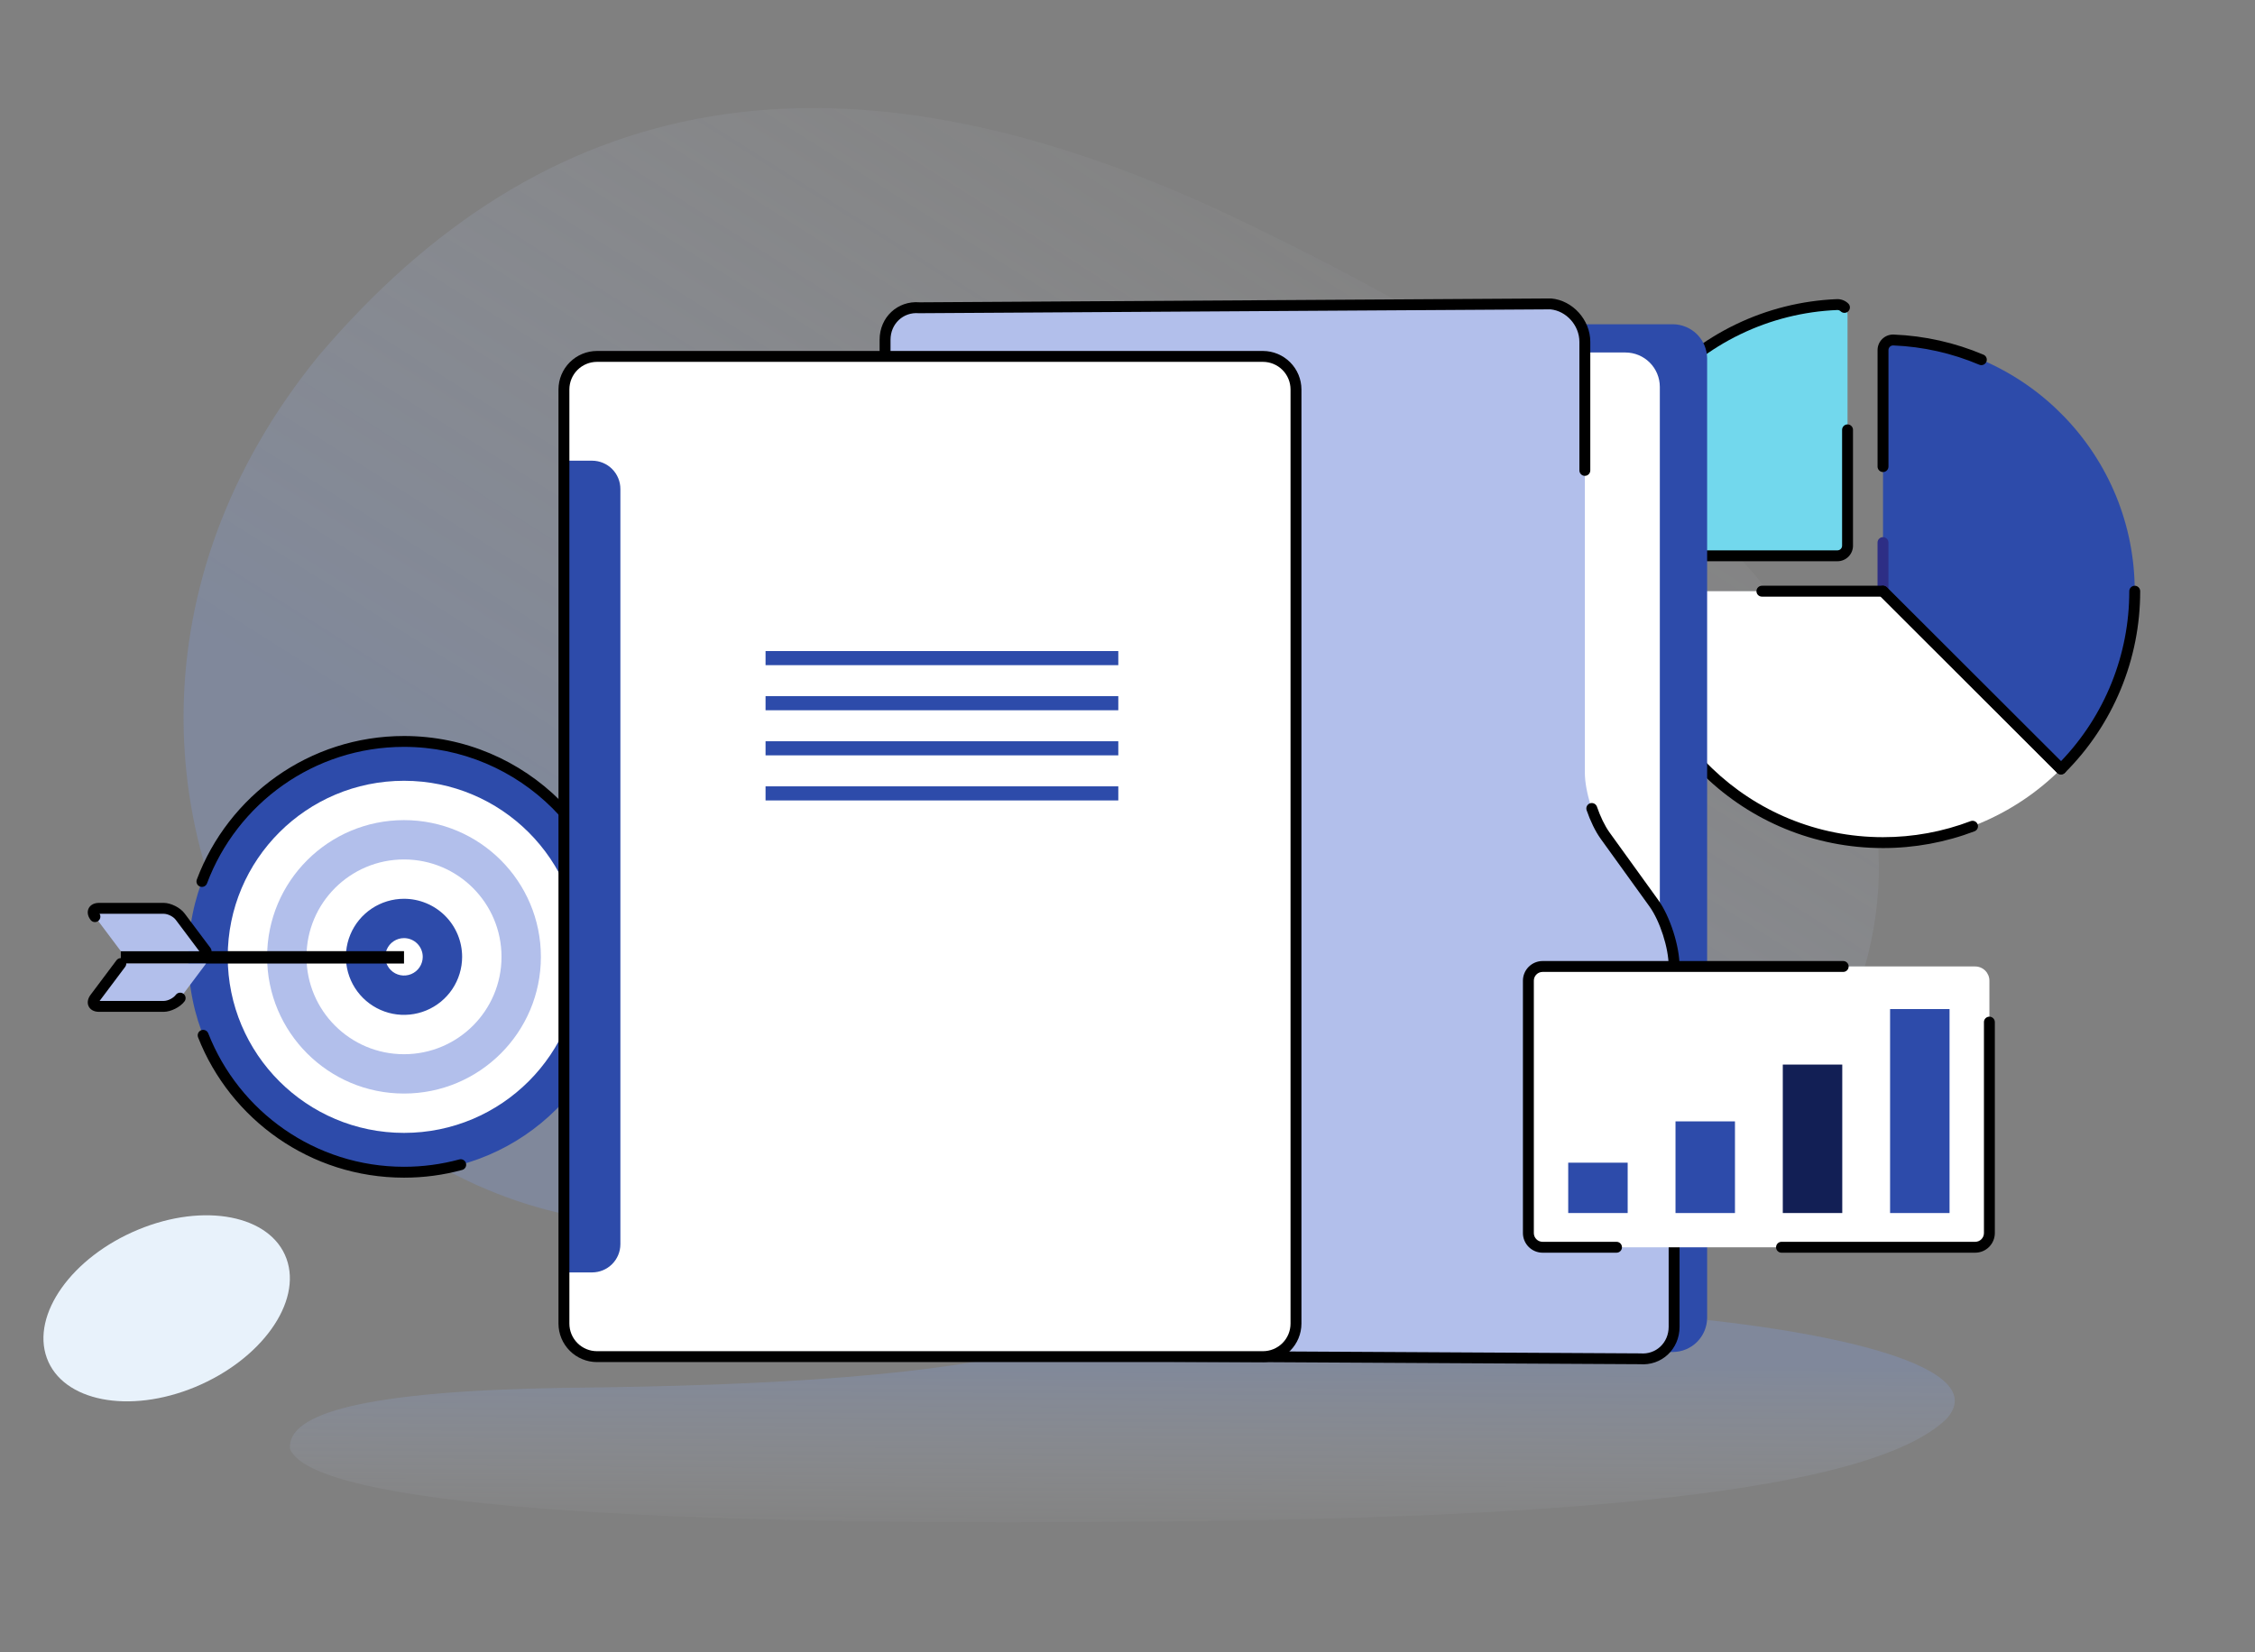 <svg width="423" height="310" viewBox="0 0 423 310" fill="none" xmlns="http://www.w3.org/2000/svg">
<rect x="0" y="0" width="423" height="310" fill="#808080" stroke="none"/>
<g clip-path="url(#clip0_138_10659)">
<g clip-path="url(#clip1_138_10659)">
<path fill-rule="evenodd" clip-rule="evenodd" d="M168.268 218.101C198.725 201.812 231.988 207.071 267.725 225.307C301.639 240.933 326.127 228.188 344.826 194.466C370.685 140.708 329.975 88.097 234.603 42.266C156.127 3.987 101.326 17.903 59.791 66.74C-9.573 151.865 75.571 266.823 168.268 218.101Z" fill="url(#paint0_linear_138_10659)"/>
<path fill-rule="evenodd" clip-rule="evenodd" d="M195.494 252.748C177.258 257.914 145.823 260.041 105.76 260.408C68.58 261.012 53.743 265.112 54.403 271.9C58.876 282.374 120.426 286.811 225.926 285.399C313.02 284.325 353.524 277.377 365.086 266.273C382.612 247.186 251.421 237.156 195.494 252.748Z" fill="url(#paint1_linear_138_10659)"/>
<g clip-path="url(#clip2_138_10659)">
<path fill-rule="evenodd" clip-rule="evenodd" d="M25.896 230.734C38.312 225.58 50.774 228.014 53.74 236.173C56.706 244.332 49.025 255.101 36.608 260.255C24.213 265.388 11.752 262.953 8.786 254.816C5.82 246.657 13.479 235.888 25.896 230.734Z" fill="#E8F2FB"/>
</g>
</g>
<g clip-path="url(#clip3_138_10659)">
<path d="M386.607 144.287L353.214 110.928H307.928C307.673 110.928 307.421 110.98 307.186 111.079C306.952 111.179 306.74 111.324 306.562 111.507C306.385 111.69 306.247 111.907 306.155 112.144C306.064 112.382 306.021 112.635 306.029 112.89C307.063 138.033 327.796 158.103 353.212 158.103C359.414 158.111 365.557 156.895 371.288 154.523C377.019 152.152 382.224 148.674 386.605 144.287H386.607Z" fill="white"/>
<path d="M400.438 110.931C400.438 85.531 380.35 64.825 355.18 63.795C354.926 63.787 354.672 63.829 354.435 63.921C354.198 64.012 353.982 64.15 353.799 64.327C353.617 64.503 353.472 64.715 353.373 64.948C353.274 65.182 353.223 65.433 353.223 65.687C353.223 74.55 353.223 110.931 353.223 110.931L386.613 144.288C391.003 139.912 394.485 134.712 396.859 128.987C399.232 123.262 400.45 117.126 400.443 110.929L400.438 110.931Z" fill="#2D4BAA"/>
<path fill-rule="evenodd" clip-rule="evenodd" d="M372.068 66.552C366.727 64.287 361.019 63.007 355.221 62.775C354.83 62.76 354.439 62.825 354.073 62.965C353.706 63.105 353.372 63.318 353.09 63.59C352.808 63.862 352.583 64.188 352.43 64.549C352.277 64.909 352.198 65.297 352.198 65.689C352.198 69.534 352.198 78.561 352.198 87.55C352.198 87.821 352.306 88.081 352.498 88.272C352.69 88.464 352.95 88.571 353.221 88.571C353.492 88.571 353.752 88.464 353.944 88.272C354.136 88.081 354.244 87.821 354.244 87.55C354.244 78.558 354.244 69.534 354.244 65.689C354.243 65.571 354.267 65.455 354.313 65.347C354.359 65.239 354.426 65.141 354.51 65.06C354.595 64.978 354.695 64.915 354.805 64.873C354.915 64.831 355.032 64.812 355.149 64.817C360.697 65.04 366.158 66.265 371.269 68.432C371.519 68.538 371.8 68.541 372.052 68.439C372.303 68.338 372.504 68.14 372.61 67.891C372.716 67.641 372.718 67.36 372.617 67.109C372.515 66.858 372.318 66.657 372.068 66.551V66.552Z" fill="black"/>
<path fill-rule="evenodd" clip-rule="evenodd" d="M352.194 101.806V110.934C352.194 111.205 352.302 111.464 352.494 111.656C352.686 111.848 352.946 111.955 353.217 111.955C353.488 111.955 353.748 111.848 353.94 111.656C354.132 111.464 354.24 111.205 354.24 110.934V101.806C354.24 101.535 354.132 101.275 353.94 101.084C353.748 100.892 353.488 100.784 353.217 100.784C352.946 100.784 352.686 100.892 352.494 101.084C352.302 101.275 352.194 101.535 352.194 101.806Z" fill="#2D2E85"/>
<path fill-rule="evenodd" clip-rule="evenodd" d="M386.599 142.836C394.837 134.255 399.431 122.821 399.417 110.931C399.417 110.66 399.525 110.4 399.717 110.208C399.909 110.017 400.169 109.909 400.44 109.909C400.711 109.909 400.972 110.017 401.163 110.208C401.355 110.4 401.463 110.66 401.463 110.931C401.47 117.261 400.225 123.531 397.8 129.379C395.376 135.228 391.818 140.54 387.333 145.012C387.238 145.107 387.125 145.182 387.001 145.233C386.877 145.285 386.744 145.311 386.609 145.311C386.475 145.311 386.342 145.285 386.218 145.233C386.094 145.182 385.981 145.107 385.886 145.012L352.493 111.653C352.301 111.461 352.193 111.201 352.193 110.93C352.193 110.659 352.301 110.399 352.493 110.207C352.685 110.016 352.945 109.908 353.216 109.908C353.488 109.908 353.748 110.016 353.94 110.207L386.598 142.835L386.599 142.836Z" fill="black"/>
<path d="M344.667 104.29C344.916 104.29 345.163 104.241 345.394 104.145C345.624 104.05 345.834 103.91 346.01 103.734C346.186 103.558 346.326 103.348 346.422 103.118C346.517 102.888 346.566 102.641 346.566 102.392V59.042C346.567 58.788 346.516 58.535 346.416 58.301C346.317 58.067 346.171 57.855 345.988 57.678C345.805 57.501 345.588 57.362 345.35 57.271C345.113 57.179 344.859 57.137 344.604 57.146C320.086 58.151 300.388 77.826 299.387 102.324C299.378 102.577 299.421 102.83 299.512 103.067C299.603 103.304 299.741 103.52 299.918 103.702C300.094 103.884 300.305 104.029 300.539 104.129C300.773 104.228 301.024 104.279 301.278 104.279C308.932 104.29 337.075 104.29 344.667 104.29Z" fill="#72D8ED"/>
<path fill-rule="evenodd" clip-rule="evenodd" d="M346.699 56.945C346.417 56.674 346.084 56.461 345.718 56.321C345.352 56.18 344.962 56.115 344.57 56.128C337.974 56.396 331.504 58.015 325.561 60.887C319.618 63.758 314.329 67.82 310.024 72.819C309.847 73.024 309.758 73.291 309.778 73.562C309.798 73.832 309.925 74.083 310.13 74.26C310.336 74.437 310.603 74.526 310.874 74.506C311.144 74.486 311.396 74.359 311.573 74.154C315.694 69.367 320.757 65.478 326.447 62.728C332.137 59.978 338.332 58.427 344.647 58.17C344.763 58.167 344.879 58.187 344.988 58.229C345.097 58.272 345.196 58.336 345.28 58.417C345.475 58.605 345.737 58.708 346.008 58.703C346.279 58.698 346.537 58.585 346.726 58.39C346.914 58.195 347.017 57.933 347.012 57.662C347.007 57.391 346.894 57.133 346.699 56.945Z" fill="black"/>
<path fill-rule="evenodd" clip-rule="evenodd" d="M304.113 81.384C300.624 87.823 298.658 94.975 298.366 102.291C298.352 102.682 298.417 103.072 298.557 103.438C298.697 103.803 298.91 104.137 299.182 104.418C299.454 104.7 299.78 104.924 300.14 105.077C300.501 105.23 300.889 105.309 301.28 105.309C308.933 105.309 337.076 105.309 344.669 105.309C345.444 105.309 346.187 105.001 346.735 104.454C347.283 103.907 347.591 103.165 347.591 102.391V80.655C347.591 80.384 347.483 80.124 347.292 79.933C347.1 79.741 346.84 79.633 346.568 79.633C346.297 79.633 346.037 79.741 345.845 79.933C345.653 80.124 345.546 80.384 345.546 80.655V102.392C345.545 102.624 345.453 102.846 345.288 103.01C345.124 103.174 344.901 103.267 344.669 103.267C337.076 103.267 308.941 103.267 301.28 103.267C301.164 103.266 301.048 103.243 300.941 103.197C300.834 103.152 300.737 103.086 300.656 103.002C300.575 102.918 300.511 102.819 300.469 102.711C300.427 102.602 300.407 102.487 300.41 102.37C300.69 95.365 302.572 88.517 305.911 82.351C305.977 82.233 306.019 82.103 306.035 81.968C306.05 81.834 306.039 81.698 306.001 81.568C305.963 81.438 305.9 81.316 305.815 81.211C305.73 81.106 305.625 81.018 305.506 80.954C305.386 80.889 305.256 80.849 305.121 80.835C304.986 80.822 304.85 80.835 304.72 80.875C304.591 80.914 304.47 80.979 304.366 81.066C304.261 81.152 304.175 81.258 304.113 81.378V81.384Z" fill="black"/>
<path fill-rule="evenodd" clip-rule="evenodd" d="M352.79 111.95H330.504C330.233 111.95 329.973 111.842 329.781 111.651C329.589 111.459 329.481 111.199 329.481 110.928C329.481 110.657 329.589 110.397 329.781 110.206C329.973 110.014 330.233 109.906 330.504 109.906H353.214C353.485 109.907 353.745 110.015 353.937 110.206L387.33 143.564C387.522 143.755 387.63 144.015 387.63 144.286C387.63 144.557 387.522 144.817 387.33 145.009C387.138 145.201 386.878 145.308 386.607 145.308C386.335 145.308 386.075 145.201 385.883 145.009L352.79 111.95Z" fill="black"/>
<path fill-rule="evenodd" clip-rule="evenodd" d="M305.828 110.797C305.555 111.079 305.343 111.412 305.202 111.777C305.061 112.143 304.996 112.533 305.01 112.924C306.066 138.618 327.248 159.125 353.216 159.125C359.095 159.131 364.926 158.062 370.42 155.97C370.662 155.866 370.855 155.672 370.958 155.429C371.061 155.186 371.065 154.913 370.971 154.667C370.877 154.42 370.691 154.22 370.452 154.107C370.213 153.995 369.94 153.979 369.69 154.063C364.429 156.066 358.845 157.09 353.215 157.084C328.347 157.084 308.064 137.448 307.052 112.852C307.049 112.736 307.069 112.62 307.111 112.512C307.153 112.404 307.217 112.306 307.298 112.222C307.392 112.126 307.467 112.012 307.518 111.887C307.568 111.762 307.593 111.628 307.592 111.494C307.59 111.359 307.562 111.226 307.508 111.102C307.455 110.978 307.378 110.866 307.281 110.772C307.184 110.678 307.069 110.604 306.944 110.555C306.818 110.505 306.684 110.481 306.549 110.484C306.414 110.487 306.281 110.516 306.157 110.57C306.034 110.624 305.922 110.703 305.829 110.8L305.828 110.797Z" fill="black"/>
<path d="M320.23 247.249C320.225 248.953 319.544 250.587 318.338 251.793C317.131 252.998 315.496 253.678 313.789 253.683H172.462C170.755 253.678 169.12 252.998 167.913 251.793C166.707 250.587 166.027 248.953 166.021 247.249V67.274C166.027 65.57 166.707 63.937 167.914 62.731C169.121 61.526 170.756 60.847 172.462 60.842H313.785C315.492 60.846 317.128 61.524 318.336 62.73C319.543 63.935 320.224 65.569 320.23 67.274V247.249Z" fill="#2D4BAA"/>
<path d="M311.355 247.249C311.35 248.953 310.67 250.587 309.463 251.793C308.256 252.998 306.621 253.678 304.914 253.683H172.462C170.755 253.678 169.12 252.998 167.913 251.793C166.707 250.587 166.027 248.953 166.021 247.249V72.574C166.027 70.869 166.707 69.235 167.913 68.03C169.12 66.824 170.755 66.145 172.462 66.14H304.914C306.621 66.145 308.256 66.824 309.463 68.03C310.67 69.235 311.35 70.869 311.355 72.574V247.249Z" fill="white"/>
<path d="M314.034 248.96C314.034 252.566 311.147 255.263 307.618 254.954L172.44 254.218C168.911 253.91 166.022 250.709 166.022 247.103V63.736C166.022 60.132 168.911 57.434 172.44 57.742L290.874 57.018C294.403 57.325 297.291 60.527 297.291 64.133V144.961C297.291 148.566 299.005 153.894 301.101 156.801L310.227 169.46C312.323 172.365 314.037 177.695 314.037 181.299V248.954L314.034 248.96Z" fill="#B2BFEB"/>
<path d="M75.784 219.951C98.126 219.951 116.238 201.857 116.238 179.537C116.238 157.216 98.126 139.122 75.784 139.122C53.442 139.122 35.33 157.216 35.33 179.537C35.33 201.857 53.442 219.951 75.784 219.951Z" fill="#2D4BAA"/>
<path fill-rule="evenodd" clip-rule="evenodd" d="M117.26 179.537C117.26 156.668 98.675 138.101 75.783 138.101C57.997 138.101 42.81 149.31 36.919 165.035C36.872 165.161 36.85 165.294 36.855 165.428C36.86 165.562 36.891 165.694 36.946 165.816C37.002 165.939 37.081 166.049 37.179 166.14C37.278 166.232 37.393 166.303 37.519 166.35C37.645 166.397 37.778 166.419 37.913 166.414C38.047 166.41 38.179 166.379 38.301 166.323C38.423 166.268 38.533 166.188 38.625 166.09C38.717 165.992 38.788 165.877 38.835 165.751C44.433 150.8 58.871 140.14 75.781 140.14C97.543 140.14 115.212 157.791 115.212 179.532C115.212 179.803 115.32 180.063 115.511 180.255C115.703 180.447 115.963 180.554 116.235 180.554C116.506 180.554 116.766 180.447 116.958 180.255C117.15 180.063 117.257 179.803 117.257 179.532L117.26 179.537Z" fill="black"/>
<path fill-rule="evenodd" clip-rule="evenodd" d="M37.152 194.636C43.199 210.048 58.225 220.972 75.784 220.972C79.469 220.976 83.138 220.489 86.693 219.524C86.955 219.453 87.178 219.281 87.313 219.046C87.448 218.81 87.483 218.531 87.412 218.27C87.341 218.008 87.168 217.785 86.933 217.651C86.697 217.516 86.418 217.48 86.156 217.552C82.778 218.468 79.293 218.931 75.792 218.929C59.099 218.929 44.813 208.543 39.065 193.891C38.966 193.638 38.771 193.435 38.522 193.326C38.273 193.217 37.991 193.211 37.738 193.31C37.485 193.409 37.281 193.604 37.172 193.853C37.063 194.102 37.057 194.383 37.156 194.636H37.152Z" fill="black"/>
<path d="M75.785 212.571C94.047 212.571 108.852 197.781 108.852 179.537C108.852 161.292 94.047 146.502 75.785 146.502C57.522 146.502 42.718 161.292 42.718 179.537C42.718 197.781 57.522 212.571 75.785 212.571Z" fill="white"/>
<path d="M75.785 205.189C89.966 205.189 101.462 193.704 101.462 179.537C101.462 165.369 89.966 153.884 75.785 153.884C61.604 153.884 50.107 165.369 50.107 179.537C50.107 193.704 61.604 205.189 75.785 205.189Z" fill="#B2BFEB"/>
<path d="M75.785 197.809C85.886 197.809 94.075 189.628 94.075 179.537C94.075 169.445 85.886 161.264 75.785 161.264C65.683 161.264 57.494 169.445 57.494 179.537C57.494 189.628 65.683 197.809 75.785 197.809Z" fill="white"/>
<path d="M86.687 179.537C86.686 181.69 86.047 183.795 84.85 185.586C83.652 187.376 81.95 188.772 79.958 189.596C77.967 190.42 75.775 190.636 73.661 190.217C71.547 189.797 69.605 188.76 68.08 187.238C66.555 185.716 65.517 183.776 65.095 181.664C64.674 179.552 64.888 177.363 65.712 175.373C66.536 173.383 67.932 171.682 69.724 170.484C71.515 169.287 73.622 168.647 75.778 168.645C77.21 168.644 78.628 168.925 79.952 169.472C81.276 170.019 82.478 170.821 83.492 171.832C84.505 172.844 85.308 174.045 85.857 175.367C86.405 176.689 86.687 178.106 86.687 179.537Z" fill="#2D4BAA"/>
<path d="M79.299 179.537C79.298 180.231 79.092 180.909 78.705 181.486C78.319 182.063 77.77 182.513 77.128 182.778C76.486 183.043 75.779 183.112 75.098 182.977C74.416 182.841 73.79 182.507 73.299 182.016C72.808 181.525 72.474 180.899 72.338 180.219C72.203 179.538 72.272 178.832 72.538 178.191C72.804 177.549 73.254 177.001 73.832 176.615C74.409 176.229 75.088 176.023 75.783 176.023C76.245 176.023 76.702 176.114 77.129 176.291C77.555 176.467 77.943 176.726 78.27 177.052C78.596 177.379 78.855 177.766 79.031 178.192C79.208 178.618 79.299 179.075 79.299 179.537Z" fill="white"/>
<path d="M75.786 178.471H22.665V180.794H75.786V178.471Z" fill="black"/>
<path d="M22.667 178.471L17.803 171.984C17.163 171.132 17.512 170.432 18.578 170.432H30.695C31.762 170.432 33.157 171.132 33.795 171.984L38.66 178.471H22.667Z" fill="#B2BFEB"/>
<path fill-rule="evenodd" clip-rule="evenodd" d="M18.676 171.455C18.815 171.68 18.862 171.949 18.807 172.207C18.751 172.466 18.598 172.692 18.379 172.84C18.16 172.988 17.892 173.045 17.632 173C17.372 172.955 17.139 172.811 16.983 172.598C16.361 171.767 16.361 170.983 16.636 170.434C16.912 169.885 17.538 169.412 18.578 169.412H30.695C32.044 169.412 33.807 170.296 34.613 171.374L39.477 177.861C39.64 178.078 39.71 178.35 39.672 178.618C39.633 178.887 39.49 179.129 39.273 179.291C39.056 179.454 38.783 179.524 38.514 179.485C38.246 179.447 38.004 179.304 37.841 179.087L32.975 172.6C32.506 171.972 31.475 171.457 30.695 171.457H18.676V171.455Z" fill="black"/>
<path d="M22.667 180.795L17.803 187.283C17.163 188.135 17.512 188.833 18.578 188.833H30.695C31.762 188.833 33.157 188.134 33.795 187.283L38.66 180.795H22.667Z" fill="#B2BFEB"/>
<path fill-rule="evenodd" clip-rule="evenodd" d="M18.682 187.811H30.695C31.48 187.811 32.507 187.298 32.976 186.67C33.056 186.562 33.157 186.472 33.273 186.403C33.389 186.335 33.517 186.29 33.65 186.271C33.782 186.252 33.918 186.26 34.048 186.293C34.178 186.326 34.3 186.385 34.408 186.465C34.515 186.546 34.606 186.647 34.674 186.762C34.743 186.877 34.788 187.005 34.807 187.138C34.826 187.271 34.818 187.406 34.785 187.536C34.752 187.666 34.693 187.788 34.612 187.896C33.806 188.975 32.042 189.857 30.693 189.857H18.578C17.538 189.857 16.911 189.386 16.637 188.837C16.363 188.288 16.364 187.505 16.983 186.672L21.847 180.185C22.01 179.968 22.252 179.825 22.521 179.787C22.789 179.748 23.062 179.818 23.279 179.981C23.496 180.143 23.64 180.385 23.678 180.654C23.716 180.922 23.646 181.194 23.484 181.411L18.682 187.814V187.811Z" fill="black"/>
<path fill-rule="evenodd" clip-rule="evenodd" d="M172.474 56.726L290.867 56H290.962C295.001 56.353 298.313 60.008 298.313 64.133V88.265C298.313 88.536 298.205 88.796 298.013 88.987C297.822 89.179 297.561 89.287 297.29 89.287C297.019 89.287 296.759 89.179 296.567 88.987C296.375 88.796 296.267 88.536 296.267 88.265V64.137C296.267 61.066 293.828 58.33 290.825 58.045L172.447 58.77H172.351C169.428 58.515 167.047 60.761 167.047 63.747V247.114C167.047 250.187 169.489 252.925 172.493 253.207L307.624 253.943H307.708C310.632 254.198 313.013 251.953 313.013 248.965V181.305C313.013 177.881 311.386 172.822 309.397 170.062L300.27 157.4C299.259 155.999 298.327 154.063 297.619 152.01C297.538 151.755 297.559 151.479 297.679 151.241C297.799 151.002 298.008 150.82 298.26 150.733C298.513 150.646 298.79 150.661 299.031 150.776C299.273 150.89 299.46 151.095 299.552 151.345C300.189 153.195 301.018 154.943 301.929 156.207L311.055 168.864C313.256 171.917 315.057 177.515 315.057 181.302V248.957C315.057 253.164 311.69 256.305 307.578 255.974L172.433 255.237H172.35C168.312 254.886 165 251.231 165 247.106V63.739C165 59.534 168.363 56.394 172.473 56.722L172.474 56.726Z" fill="black"/>
<path d="M243.106 248.366C243.101 250.006 242.447 251.577 241.286 252.737C240.125 253.896 238.552 254.55 236.911 254.555H111.98C110.339 254.55 108.766 253.896 107.605 252.736C106.444 251.577 105.79 250.005 105.785 248.366V73.064C105.79 71.424 106.444 69.853 107.605 68.694C108.766 67.534 110.339 66.88 111.98 66.875H236.911C238.552 66.88 240.125 67.534 241.286 68.694C242.446 69.853 243.101 71.424 243.106 73.064V248.364V248.366Z" fill="white"/>
<path d="M105.785 86.442H111.079C112.483 86.446 113.828 87.005 114.82 87.998C115.812 88.99 116.37 90.335 116.373 91.737V233.462C116.369 234.863 115.81 236.206 114.818 237.197C113.826 238.188 112.482 238.747 111.079 238.75H105.785V86.445V86.442Z" fill="#2D4BAA"/>
<path fill-rule="evenodd" clip-rule="evenodd" d="M244.128 248.366V73.064C244.122 71.154 243.36 69.323 242.007 67.972C240.655 66.621 238.823 65.859 236.91 65.853H111.979C110.067 65.859 108.234 66.621 106.882 67.972C105.53 69.323 104.767 71.154 104.762 73.064V248.366C104.767 250.276 105.53 252.107 106.882 253.458C108.234 254.809 110.067 255.571 111.979 255.576H236.91C238.823 255.571 240.655 254.809 242.007 253.458C243.36 252.107 244.122 250.276 244.128 248.366ZM242.082 248.366C242.08 249.735 241.534 251.048 240.565 252.017C239.595 252.985 238.281 253.53 236.91 253.533H111.979C110.608 253.53 109.294 252.985 108.325 252.017C107.355 251.048 106.81 249.735 106.807 248.366V73.064C106.81 71.695 107.355 70.382 108.325 69.413C109.294 68.445 110.608 67.9 111.979 67.897H236.91C238.281 67.9 239.595 68.445 240.565 69.413C241.534 70.382 242.08 71.695 242.082 73.064V248.364V248.366Z" fill="black"/>
<path d="M209.775 122.163H143.604V124.807H209.775V122.163Z" fill="#2D4BAA"/>
<path d="M209.775 130.624H143.604V133.269H209.775V130.624Z" fill="#2D4BAA"/>
<path d="M209.775 139.086H143.604V141.73H209.775V139.086Z" fill="#2D4BAA"/>
<path d="M209.775 147.547H143.604V150.191H209.775V147.547Z" fill="#2D4BAA"/>
<path d="M373.178 231.374C373.176 232.078 372.895 232.754 372.396 233.252C371.897 233.75 371.221 234.031 370.515 234.033H289.358C288.652 234.031 287.976 233.75 287.477 233.252C286.978 232.754 286.696 232.078 286.694 231.374V184.002C286.696 183.297 286.978 182.622 287.477 182.124C287.976 181.625 288.652 181.345 289.358 181.343H370.515C371.221 181.345 371.897 181.626 372.396 182.124C372.895 182.623 373.176 183.298 373.178 184.004V231.374Z" fill="white"/>
<path fill-rule="evenodd" clip-rule="evenodd" d="M303.231 233.008H289.358C288.924 233.006 288.509 232.833 288.203 232.527C287.896 232.221 287.723 231.807 287.721 231.374V184.002C287.723 183.569 287.896 183.155 288.203 182.849C288.509 182.542 288.924 182.37 289.358 182.367H345.753C346.024 182.367 346.284 182.26 346.476 182.068C346.668 181.877 346.775 181.617 346.775 181.346C346.775 181.075 346.668 180.815 346.476 180.623C346.284 180.432 346.024 180.324 345.753 180.324H289.358C288.382 180.328 287.448 180.716 286.758 181.405C286.068 182.094 285.679 183.028 285.676 184.002V231.374C285.679 232.348 286.068 233.282 286.758 233.971C287.448 234.66 288.382 235.048 289.358 235.052H303.231C303.503 235.052 303.763 234.944 303.955 234.753C304.146 234.561 304.254 234.301 304.254 234.03C304.254 233.759 304.146 233.499 303.955 233.308C303.763 233.116 303.503 233.008 303.231 233.008Z" fill="black"/>
<path fill-rule="evenodd" clip-rule="evenodd" d="M372.155 191.784V231.374C372.153 231.807 371.98 232.221 371.674 232.527C371.367 232.833 370.952 233.006 370.519 233.008H334.182C333.911 233.008 333.651 233.116 333.459 233.308C333.267 233.499 333.159 233.759 333.159 234.03C333.159 234.301 333.267 234.561 333.459 234.753C333.651 234.944 333.911 235.052 334.182 235.052H370.516C371.492 235.048 372.426 234.66 373.116 233.971C373.805 233.282 374.195 232.348 374.198 231.374V191.784C374.198 191.513 374.09 191.253 373.899 191.061C373.707 190.87 373.447 190.762 373.175 190.762C372.904 190.762 372.644 190.87 372.452 191.061C372.26 191.253 372.153 191.513 372.153 191.784H372.155Z" fill="black"/>
<path d="M305.324 218.161H294.171V227.608H305.324V218.161Z" fill="#2D4BAA"/>
<path d="M325.45 210.41H314.297V227.61H325.45V210.41Z" fill="#2D4BAA"/>
<path d="M345.578 199.752H334.422V227.608H345.578V199.752Z" fill="#121F55"/>
<path d="M365.702 189.336H354.548V227.61H365.702V189.336Z" fill="#2D4BAA"/>
</g>
</g>
<defs>
<linearGradient id="paint0_linear_138_10659" x1="267.45" y1="27.275" x2="161.014" y2="194.924" gradientUnits="userSpaceOnUse">
<stop stop-color="white" stop-opacity="0"/>
<stop offset="1" stop-color="#82A9FF" stop-opacity="0.21"/>
</linearGradient>
<linearGradient id="paint1_linear_138_10659" x1="204.973" y1="290.578" x2="205.231" y2="255.583" gradientUnits="userSpaceOnUse">
<stop stop-color="white" stop-opacity="0"/>
<stop offset="1" stop-color="#82A9FF" stop-opacity="0.21"/>
</linearGradient>
<clipPath id="clip0_138_10659">
<rect width="422" height="310" fill="white" transform="translate(0.033)"/>
</clipPath>
<clipPath id="clip1_138_10659">
<rect width="421" height="310" fill="white" transform="translate(0.033)"/>
</clipPath>
<clipPath id="clip2_138_10659">
<rect width="46.237" height="34.895" fill="white" transform="translate(8.145 228.037)"/>
</clipPath>
<clipPath id="clip3_138_10659">
<rect width="385" height="200" fill="white" transform="translate(16.459 56)"/>
</clipPath>
</defs>
</svg>
